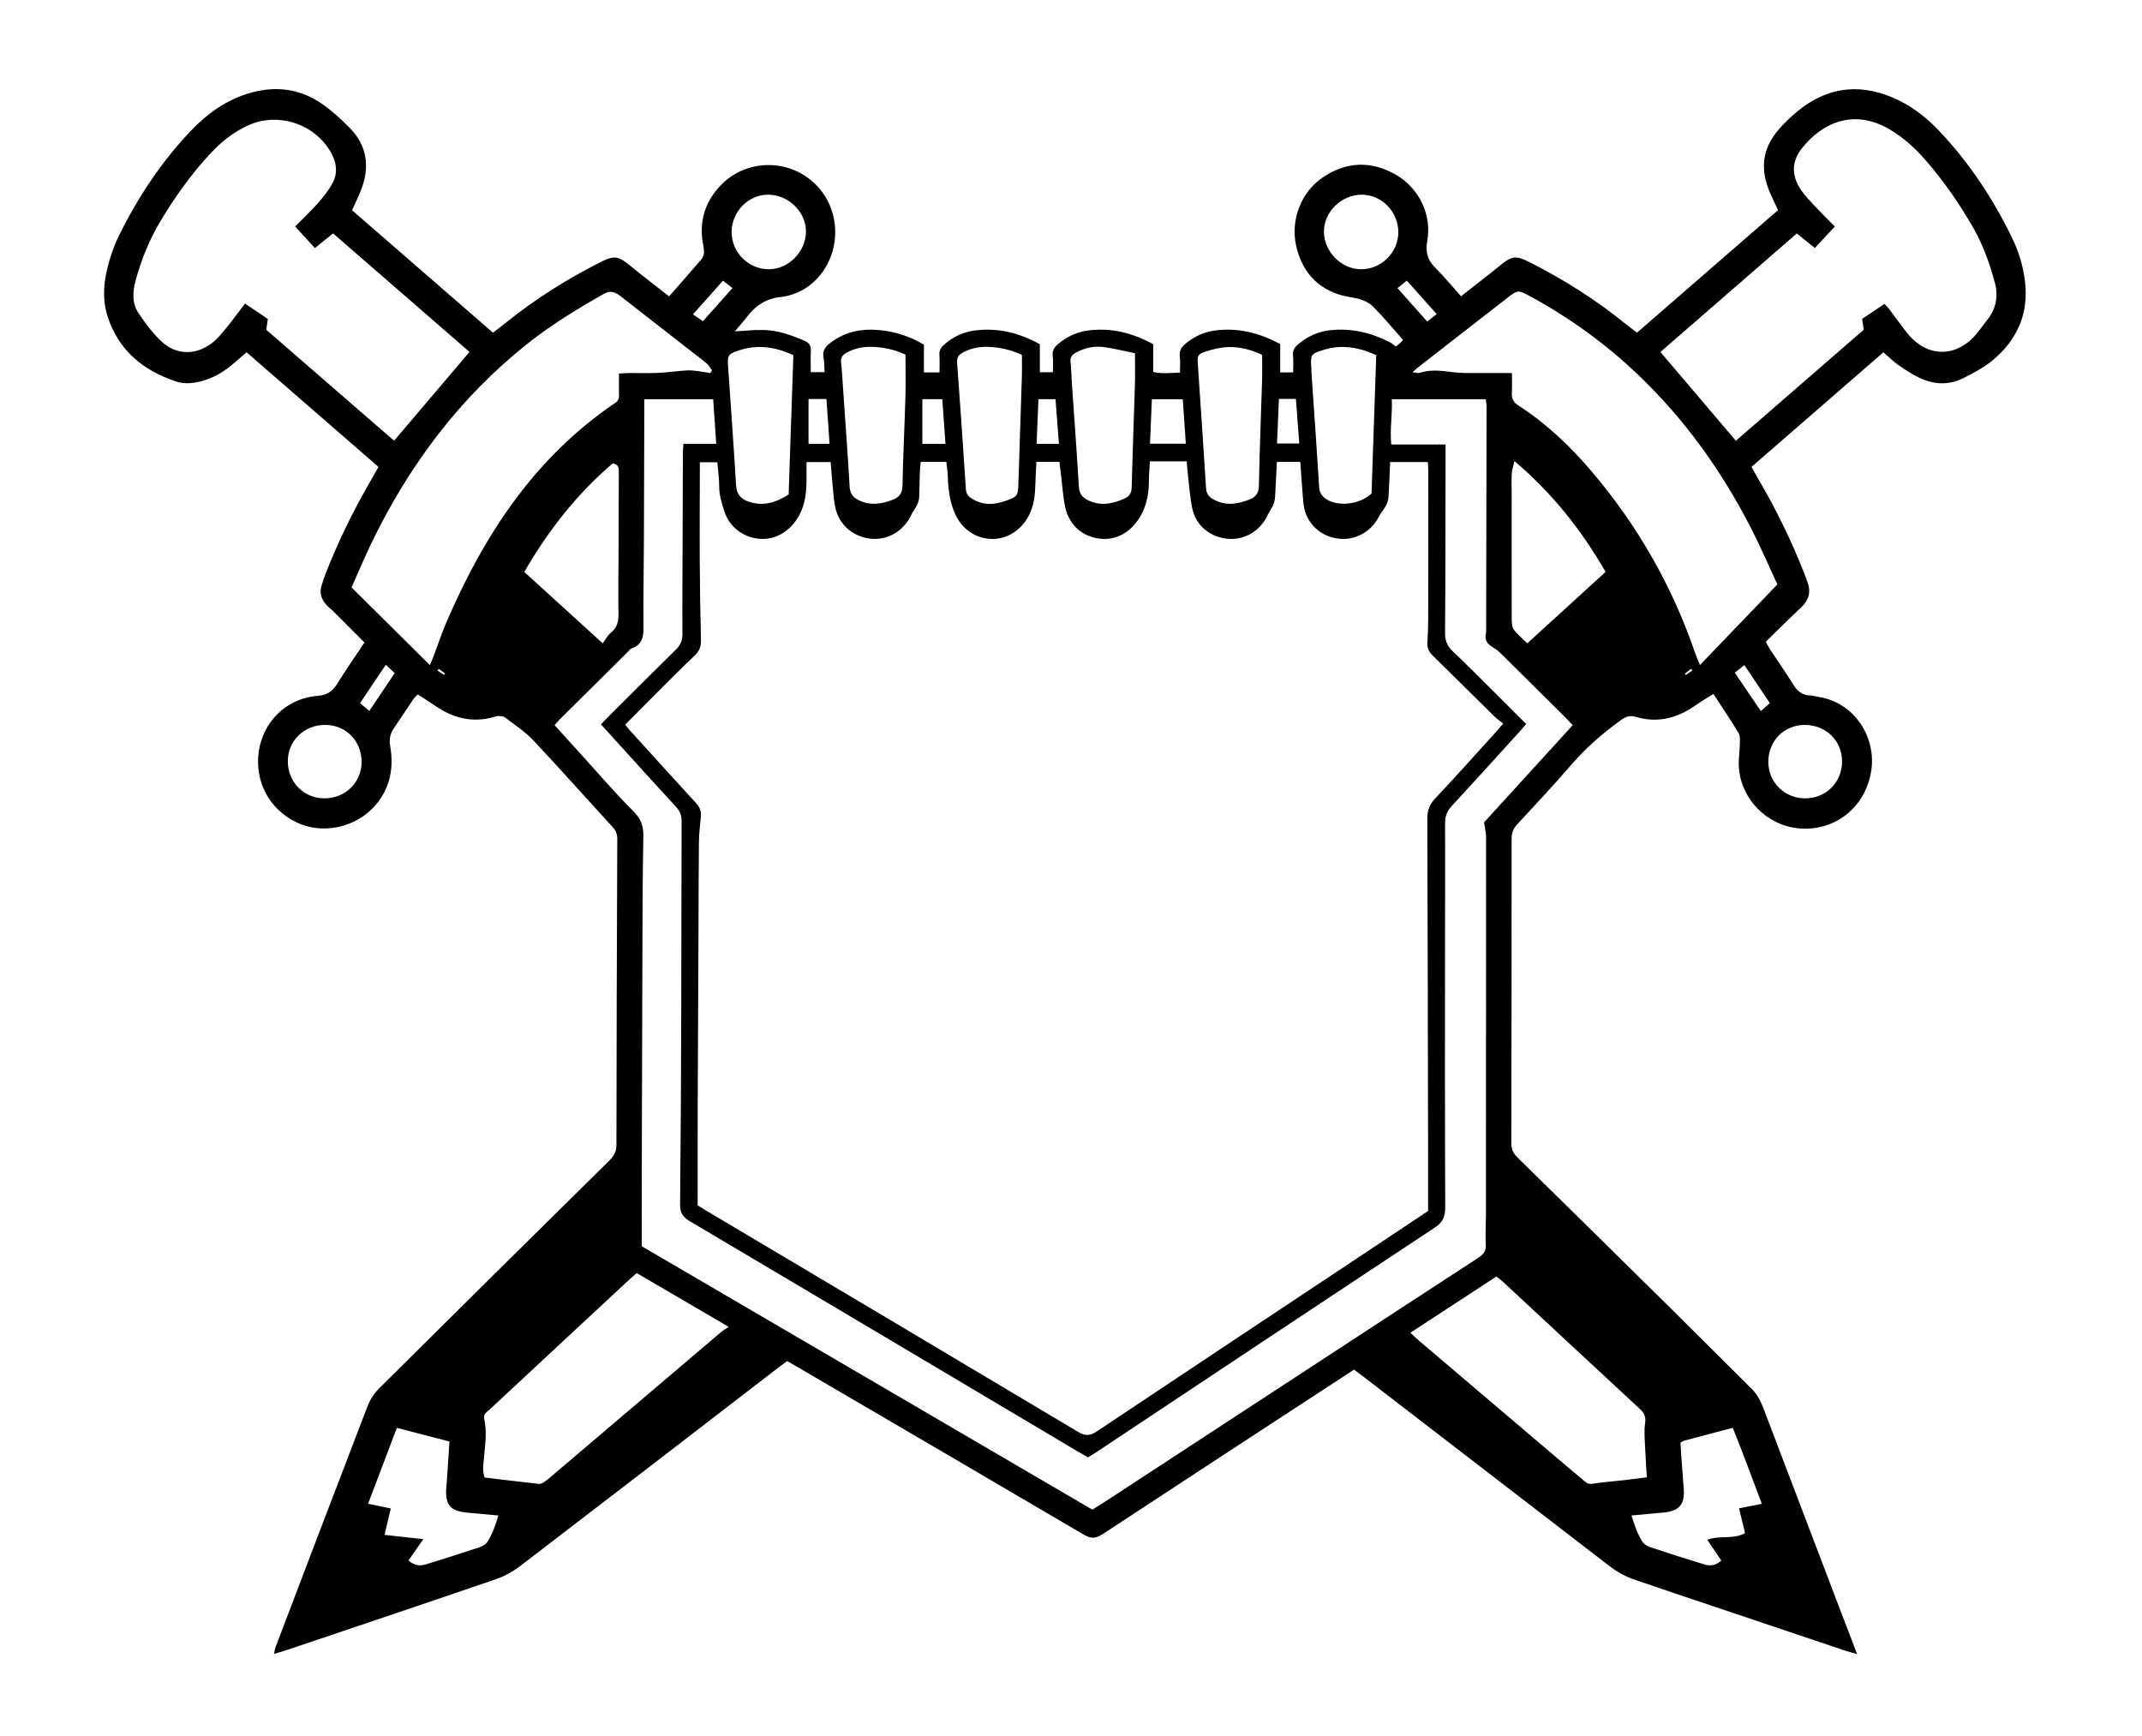 <?xml version="1.0" encoding="utf-8"?>
<!-- Generator: Adobe Illustrator 16.0.0, SVG Export Plug-In . SVG Version: 6.00 Build 0)  -->
<!DOCTYPE svg PUBLIC "-//W3C//DTD SVG 1.1//EN" "http://www.w3.org/Graphics/SVG/1.1/DTD/svg11.dtd">
<svg version="1.1" id="Capa_1" xmlns="http://www.w3.org/2000/svg" xmlns:xlink="http://www.w3.org/1999/xlink" x="0px" y="0px"
	 width="218.643px" height="177.215px" viewBox="0 0 218.643 177.215" enable-background="new 0 0 218.643 177.215"
	 xml:space="preserve">
<path fill-rule="evenodd" clip-rule="evenodd" d="M138.214,139.792c-0.447,0.292-0.82,0.534-1.191,0.777
	c-8.158,5.333-16.322,10.654-24.465,16.013c-0.695,0.457-1.189,0.491-1.922,0.061c-9.788-5.759-19.598-11.483-29.4-17.214
	c-0.267-0.156-0.535-0.307-0.889-0.508c-0.277,0.205-0.577,0.419-0.867,0.643c-8.789,6.763-17.568,13.533-26.374,20.271
	c-0.749,0.572-1.623,1.053-2.513,1.358c-7.102,2.439-14.22,4.825-21.334,7.226c-0.385,0.13-0.778,0.236-1.289,0.389
	c0.07-0.309,0.095-0.529,0.172-0.729c3.122-8.203,6.239-16.409,9.395-24.6c0.25-0.649,0.676-1.288,1.172-1.778
	c7.814-7.771,15.651-15.521,23.499-23.26c0.47-0.463,0.714-0.91,0.714-1.6c0.008-10.402,0.044-20.805,0.086-31.209
	c0.002-0.479-0.129-0.836-0.455-1.193c-2.714-2.961-5.379-5.967-8.133-8.892c-0.837-0.889-1.896-1.572-2.875-2.322
	c-0.164-0.126-0.439-0.134-0.666-0.144c-0.165-0.007-0.335,0.067-0.5,0.113c-2.134,0.588-4.068,0.125-5.865-1.095
	c-0.596-0.404-1.203-0.79-1.865-1.222c-0.156,0.167-0.338,0.313-0.463,0.498c-0.676,0.992-1.33,2-2.006,2.994
	c-0.367,0.54-0.467,1.102-0.354,1.756c0.211,1.227,0.214,2.459-0.162,3.669c-0.9,2.905-3.694,4.854-6.838,4.762
	c-2.914-0.085-5.561-2.229-6.273-5.081c-0.747-2.996,0.494-6.077,3.037-7.574c0.908-0.533,1.906-0.809,2.931-0.894
	c0.884-0.073,1.433-0.47,1.888-1.202c0.867-1.395,1.809-2.744,2.795-4.23c-1.073-1.074-2.13-2.138-3.191-3.195
	c-0.22-0.217-0.476-0.399-0.682-0.628c-0.517-0.569-0.75-1.223-0.505-1.989c0.126-0.393,0.246-0.787,0.395-1.169
	c1.311-3.362,2.895-6.593,4.718-9.706c0.223-0.382,0.433-0.77,0.693-1.233c-4.503-3.914-8.975-7.802-13.462-11.7
	c-0.567,0.487-1.075,0.947-1.608,1.376c-0.889,0.72-1.869,1.272-2.983,1.571c-0.882,0.235-1.79,0.316-2.643,0.027
	c-3.326-1.129-5.828-3.158-6.946-6.617c-0.627-1.946-0.37-3.875,0.193-5.773c0.262-0.884,0.595-1.758,1.004-2.584
	c1.919-3.865,4.285-7.43,7.26-10.568c1.729-1.823,3.729-3.253,6.18-3.93c2.549-0.706,4.993-0.402,7.185,1.104
	c1.038,0.715,1.989,1.579,2.876,2.479c1.773,1.804,2.082,3.947,1.195,6.278c-0.268,0.701-0.609,1.374-0.949,2.136
	c4.787,4.161,9.572,8.317,14.387,12.503c0.494-0.382,0.933-0.71,1.357-1.053c2.979-2.402,6.201-4.419,9.609-6.147
	c1.418-0.719,1.829-0.635,3.057,0.374c1.27,1.042,2.578,2.036,3.952,3.118c1.13-1.293,2.22-2.521,3.286-3.768
	c0.433-0.507,0.256-1.109,0.158-1.682c-0.371-2.217,0.215-4.146,1.734-5.789c2.688-2.903,7.311-2.882,9.993,0.031
	c2.649,2.876,2.305,7.582-0.729,10.006c-0.912,0.729-1.959,1.146-3.103,1.275c-1.425,0.162-2.503,0.854-3.354,1.975
	c-0.39,0.51-0.824,0.988-1.275,1.525c0.997-0.056,1.904-0.155,2.81-0.146c1.534,0.017,2.96,0.51,4.351,1.128
	c0.492,0.218,0.629,0.542,0.602,1.046c-0.037,0.682-0.01,1.365-0.01,2.134c0.441,0,0.859,0,1.413,0
	c-0.033-0.501-0.021-1.006-0.111-1.494c-0.118-0.627,0.119-1.036,0.59-1.414c1.263-1.012,2.7-1.449,4.302-1.43
	c1.844,0.022,3.789,0.564,5.355,1.537c0,0.893,0,1.838,0,2.826c0.572,0,1.066,0,1.592,0c0-0.634,0.029-1.21-0.01-1.782
	c-0.029-0.421,0.109-0.712,0.411-0.989c0.917-0.841,2.001-1.356,3.212-1.51c2.359-0.303,4.557,0.25,6.628,1.405
	c0,0.952,0,1.868,0,2.858c0.45,0,0.87,0,1.329,0c0-0.574,0.051-1.121-0.015-1.652c-0.069-0.555,0.161-0.904,0.554-1.234
	c0.893-0.75,1.92-1.229,3.059-1.376c2.36-0.306,4.556,0.249,6.645,1.404c0,0.943,0,1.858,0,2.829
	c0.892,0.207,1.766,0.094,2.73,0.067c0-0.565,0.056-1.106-0.014-1.632c-0.078-0.59,0.154-0.969,0.583-1.32
	c0.87-0.72,1.864-1.19,2.966-1.341c2.396-0.327,4.619,0.249,6.699,1.383c0,0.991,0,1.906,0,2.887c0.469,0,0.892,0,1.318,0
	c0-0.599,0.047-1.144-0.012-1.678c-0.061-0.552,0.17-0.903,0.564-1.23c0.926-0.765,1.984-1.246,3.163-1.388
	c2.178-0.257,4.228,0.234,6.168,1.22c0.204,0.104,0.375,0.274,0.591,0.437c0.127-0.097,0.269-0.189,0.396-0.3
	c0.102-0.087,0.188-0.194,0.355-0.371c-1.006-1.13-1.965-2.287-3.012-3.359c-0.609-0.624-1.45-0.862-2.322-0.999
	c-2.997-0.465-4.932-2.311-5.588-5.271c-0.578-2.604,0.502-5.467,2.73-6.968c2.415-1.63,4.957-1.711,7.475-0.255
	c2.368,1.369,3.666,4.106,3.184,6.746c-0.2,1.092,0.001,1.914,0.781,2.697c0.917,0.917,1.746,1.922,2.666,2.946
	c1.357-1.066,2.664-2.06,3.933-3.101c1.233-1.011,1.644-1.097,3.058-0.38c3.471,1.76,6.748,3.82,9.77,6.276
	c0.37,0.302,0.76,0.579,1.207,0.918c4.808-4.177,9.591-8.334,14.393-12.505c-0.279-0.594-0.537-1.113-0.77-1.645
	c-1.202-2.743-0.818-4.911,1.271-7.064c0.501-0.516,1.029-1.012,1.589-1.462c2.877-2.319,6.039-2.773,9.459-1.381
	c1.876,0.765,3.461,1.959,4.846,3.417c3.101,3.26,5.557,6.968,7.511,11.012c0.677,1.398,1.118,2.875,1.302,4.42
	c0.39,3.277-0.802,5.941-3.28,8.015c-0.882,0.737-1.938,1.29-2.972,1.817c-1.426,0.728-2.933,0.709-4.379,0.057
	c-0.805-0.363-1.555-0.861-2.286-1.365c-0.532-0.366-0.992-0.839-1.538-1.31c-4.483,3.896-8.956,7.782-13.463,11.699
	c0.254,0.455,0.463,0.844,0.685,1.223c1.827,3.112,3.408,6.344,4.722,9.706c0.113,0.286,0.219,0.575,0.322,0.867
	c0.368,1.025,0.084,1.854-0.705,2.59c-1.203,1.12-2.362,2.289-3.566,3.462c0.172,0.311,0.286,0.554,0.433,0.774
	c0.813,1.232,1.658,2.444,2.438,3.695c0.404,0.645,0.92,0.981,1.67,1.014c0.271,0.012,0.539,0.099,0.81,0.141
	c3.727,0.564,5.888,4.115,5.429,7.43c-0.529,3.81-3.718,6.347-7.454,5.989c-3.231-0.31-5.88-3.011-6.077-6.255
	c-0.046-0.748,0.081-1.506,0.096-2.259c0.006-0.401,0.072-0.882-0.112-1.193c-0.806-1.347-1.691-2.645-2.581-4.012
	c-0.327,0.202-0.555,0.337-0.777,0.481c-0.403,0.26-0.811,0.516-1.206,0.787c-1.828,1.252-3.806,1.711-5.962,1.069
	c-0.604-0.181-1.023-0.008-1.502,0.339c-1.873,1.349-3.593,2.847-5.104,4.605c-1.769,2.057-3.63,4.031-5.472,6.023
	c-0.4,0.431-0.575,0.871-0.575,1.464c0.005,10.37-0.004,20.739-0.03,31.108c-0.003,0.607,0.206,1.023,0.623,1.432
	c5.244,5.146,10.483,10.297,15.711,15.46c2.736,2.702,5.443,5.433,8.179,8.137c0.581,0.572,0.935,1.254,1.218,2.001
	c2.545,6.698,5.099,13.394,7.65,20.09c0.609,1.598,1.223,3.193,1.918,5.006c-0.539-0.156-0.912-0.249-1.275-0.371
	c-5.85-1.965-11.698-3.933-17.547-5.901c-1.267-0.427-2.525-0.876-3.797-1.292c-0.99-0.324-1.877-0.813-2.702-1.451
	c-8.265-6.373-16.539-12.733-24.81-19.098C139.046,140.421,138.664,140.132,138.214,139.792z M71.214,123.03
	c0.328,0.201,0.617,0.384,0.91,0.557c12.652,7.52,25.309,15.029,37.945,22.574c0.742,0.443,1.229,0.377,1.913-0.08
	c9.475-6.326,18.97-12.623,28.457-18.927c1.769-1.177,3.536-2.356,5.331-3.552c0-2.121,0.003-4.213,0-6.305
	c-0.021-11.225-0.038-22.449-0.08-33.673c-0.003-0.839,0.191-1.479,0.789-2.111c2.074-2.194,4.081-4.453,6.113-6.688
	c0.248-0.273,0.484-0.555,0.847-0.97c-0.35-0.283-0.665-0.499-0.933-0.762c-2.08-2.046-4.141-4.112-6.232-6.146
	c-0.402-0.391-0.611-0.785-0.576-1.348c0.053-0.82,0.083-1.645,0.084-2.466c0.011-4.978,0.012-9.956,0.012-14.934
	c0-0.334-0.029-0.669-0.046-1.042c-1.312,0-2.558,0-3.849,0c-0.056,1.231-0.096,2.394-0.167,3.554
	c-0.019,0.29-0.1,0.597-0.235,0.854c-0.217,0.411-0.542,0.767-0.756,1.181c-0.772,1.494-2.326,2.389-3.967,2.248
	c-1.694-0.146-3.068-1.21-3.57-2.818c-0.131-0.42-0.166-0.873-0.205-1.315c-0.102-1.22-0.182-2.444-0.272-3.717
	c-0.83,0-1.565,0-2.392,0c-0.062,1.238-0.112,2.431-0.188,3.62c-0.016,0.262-0.077,0.534-0.185,0.771
	c-0.164,0.367-0.412,0.695-0.581,1.062c-0.737,1.596-2.359,2.555-4.077,2.393c-1.771-0.169-3.209-1.328-3.593-3.048
	c-0.235-1.064-0.301-2.169-0.432-3.256c-0.06-0.503-0.095-1.009-0.148-1.6c-0.692,0-1.303,0-1.914,0c-0.604,0-1.208,0-1.847,0
	c-0.039,0.765-0.092,1.379-0.096,1.994c-0.007,1.161-0.163,2.242-0.713,3.326c-0.834,1.644-2.318,2.708-4.07,2.594
	c-1.884-0.122-3.354-1.336-3.761-3.242c-0.233-1.098-0.296-2.232-0.435-3.353c-0.053-0.425-0.103-0.851-0.153-1.267
	c-0.832,0-1.542,0-2.35,0c-0.039,0.791-0.088,1.535-0.108,2.281c-0.029,1.023-0.12,2.009-0.56,2.979
	c-0.725,1.602-2.247,2.672-3.96,2.608c-1.758-0.063-3.159-1.188-3.797-2.84c-0.441-1.146-0.586-2.308-0.621-3.509
	c-0.015-0.503-0.098-1.006-0.15-1.517c-0.907,0-1.718,0-2.614,0c-0.034,0.412-0.082,0.78-0.095,1.147
	c-0.027,0.823-0.023,1.648-0.064,2.472c-0.012,0.259-0.093,0.529-0.207,0.765c-0.174,0.36-0.438,0.678-0.605,1.041
	c-0.758,1.639-2.414,2.609-4.167,2.415c-1.796-0.2-3.216-1.443-3.587-3.2c-0.135-0.633-0.18-1.286-0.242-1.933
	c-0.089-0.905-0.156-1.813-0.229-2.683c-0.885,0-1.621,0-2.462,0c0,0.656,0.004,1.234-0.001,1.813
	c-0.011,1.228-0.109,2.402-0.711,3.552c-0.793,1.522-2.264,2.556-3.947,2.475c-1.713-0.082-3.198-1.173-3.719-2.784
	c-0.27-0.84-0.543-1.678-0.536-2.59c0.005-0.814-0.124-1.627-0.194-2.451c-0.621,0-1.172,0-1.781,0c0,0.4,0.002,0.707,0,1.013
	c-0.004,2.986-0.027,5.974-0.011,8.96c0.015,2.744,0.057,5.486,0.125,8.227c0.016,0.643-0.187,1.098-0.646,1.533
	c-1.221,1.156-2.405,2.353-3.597,3.539c-1.164,1.16-2.316,2.33-3.494,3.515c0.174,0.21,0.318,0.399,0.479,0.575
	c2.236,2.467,4.468,4.939,6.723,7.389c0.377,0.411,0.578,0.824,0.527,1.379c-0.082,0.883-0.191,1.766-0.201,2.65
	c-0.035,2.984-0.03,5.973-0.043,8.957c-0.027,5.871-0.061,11.74-0.08,17.609C71.205,115.994,71.214,119.46,71.214,123.03z
	 M65.506,127.2c15.339,8.965,30.647,17.914,45.998,26.887c0.425-0.268,0.831-0.516,1.23-0.776
	c7.842-5.126,15.683-10.253,23.524-15.379c4.854-3.173,9.709-6.347,14.57-9.509c0.516-0.335,0.883-0.656,0.834-1.374
	c-0.066-1.025,0.014-2.059,0.014-3.089c0.01-12.842,0.018-25.682,0.015-38.523c0-0.457-0.126-0.912-0.21-1.496
	c2.956-3.24,5.996-6.574,9.051-9.924c-0.3-0.315-0.504-0.545-0.723-0.761c-2.24-2.227-4.479-4.454-6.729-6.672
	c-0.213-0.211-0.471-0.381-0.729-0.54c-0.505-0.309-0.834-0.686-0.684-1.335c0.045-0.196,0.029-0.409,0.029-0.614
	c0.018-7.52,0.031-15.037,0.043-22.557c0-0.262-0.053-0.523-0.08-0.789c-3.212,0-6.354,0-9.594,0
	c0.078,1.551-0.213,3.031-0.055,4.619c1.873,0,3.646,0,5.544,0c0,0.504,0.001,0.906,0,1.309c-0.011,5.976-0.008,11.948-0.052,17.922
	c-0.006,0.794,0.232,1.35,0.797,1.886c1.47,1.394,2.893,2.836,4.331,4.264c1.042,1.034,2.079,2.075,3.151,3.147
	c-0.274,0.318-0.488,0.581-0.717,0.831c-2.285,2.515-4.563,5.038-6.871,7.532c-0.475,0.513-0.691,1.031-0.688,1.738
	c0.021,4.05-0.004,8.102-0.007,12.154c-0.003,9.029-0.016,18.059,0.021,27.089c0.005,0.964-0.263,1.529-1.085,2.073
	c-11.511,7.604-22.996,15.248-34.488,22.881c-0.281,0.187-0.574,0.36-0.881,0.553c-0.361-0.205-0.69-0.384-1.014-0.575
	c-13.216-7.851-26.427-15.707-39.654-23.536c-0.709-0.42-0.987-0.862-0.979-1.696c0.068-6.282,0.098-12.565,0.117-18.847
	c0.021-6.764,0.015-13.527,0.041-20.292c0.002-0.594-0.18-1.027-0.58-1.458c-1.749-1.888-3.471-3.803-5.203-5.709
	c-0.803-0.885-1.605-1.771-2.452-2.705c0.309-0.317,0.563-0.589,0.829-0.852c2.263-2.253,4.516-4.516,6.799-6.748
	c0.477-0.465,0.693-0.937,0.689-1.613c-0.021-3.365,0.01-6.729,0.02-10.094c0.01-2.748,0.014-5.494,0.024-8.239
	c0.001-0.327,0.032-0.653,0.057-1.085c1.171,0,2.216,0,3.349,0c-0.107-1.579-0.207-3.039-0.31-4.549c-2.354,0-4.63,0-7.034,0
	c0,0.644,0.001,1.219,0,1.798c-0.012,4.222-0.019,8.446-0.038,12.669c-0.013,2.986-0.069,5.973-0.044,8.959
	c0.008,0.971-0.237,1.66-1.201,2.004c-0.178,0.063-0.308,0.268-0.453,0.412c-2.293,2.272-4.585,4.543-6.875,6.817
	c-0.184,0.183-0.346,0.387-0.543,0.61c1.018,1.122,1.983,2.19,2.951,3.255c1.664,1.829,3.268,3.716,5.021,5.456
	c0.767,0.762,1.104,1.449,1.086,2.55c-0.097,5.491-0.09,10.984-0.109,16.478c-0.024,6.661-0.04,13.32-0.057,19.981
	C65.502,123.522,65.506,125.306,65.506,127.2z M192.361,31.019c0.191,0.215,0.361,0.377,0.5,0.562
	c0.602,0.792,1.174,1.607,1.791,2.385c2.004,2.527,4.951,2.593,7.047,0.174c0.135-0.155,0.258-0.321,0.383-0.485
	c0.25-0.327,0.49-0.661,0.748-0.981c0.902-1.125,1.164-2.397,0.803-3.774c-0.516-1.96-1.197-3.857-2.207-5.631
	c-1.379-2.426-2.963-4.699-4.779-6.812c-1.103-1.282-2.33-2.413-3.803-3.272c-3.563-2.076-6.742-0.729-8.856,1.875
	c-1.117,1.377-1.159,2.795-0.183,4.282c0.392,0.595,0.902,1.117,1.393,1.643c0.668,0.718,1.367,1.407,2.088,2.144
	c-0.73,0.781-1.375,1.471-2.039,2.182c-0.659-0.531-1.238-0.999-1.838-1.483c-4.662,4.052-9.261,8.05-13.923,12.1
	c2.606,3.065,5.134,6.036,7.703,9.06c4.403-3.823,8.748-7.598,13.049-11.332c-0.063-0.434-0.112-0.762-0.163-1.109
	C190.853,32.024,191.589,31.533,192.361,31.019z M30.127,23.12c0.815-0.83,1.61-1.576,2.332-2.391
	c0.54-0.611,1.054-1.268,1.452-1.976c0.559-0.995,0.479-2.042-0.055-3.053c-1.585-3.003-5.406-4.314-8.502-2.913
	c-1.492,0.676-2.752,1.672-3.859,2.863c-1.922,2.066-3.563,4.346-5.021,6.76c-1.199,1.982-2.07,4.092-2.658,6.327
	c-0.291,1.108-0.333,2.226,0.303,3.184c0.695,1.049,1.463,2.093,2.379,2.942c1.492,1.385,3.451,1.411,5.092,0.188
	c0.565-0.42,1.03-0.994,1.484-1.547c0.666-0.809,1.279-1.66,1.935-2.521c0.845,0.568,1.577,1.064,2.331,1.573
	c-0.053,0.367-0.102,0.696-0.16,1.103c4.316,3.747,8.658,7.515,13.046,11.324c2.589-3.049,5.113-6.018,7.698-9.063
	c-4.68-4.066-9.282-8.063-13.924-12.098c-0.623,0.504-1.203,0.975-1.853,1.496C31.474,24.587,30.833,23.888,30.127,23.12z
	 M181.424,59.65c-0.834-1.788-1.698-3.807-2.696-5.757c-2.98-5.816-6.74-11.068-11.476-15.601c-3.345-3.2-7.06-5.884-11.128-8.085
	c-1.111-0.602-1.213-0.621-2.196,0.143c-3.009,2.338-6.015,4.677-9.021,7.018c-0.205,0.159-0.398,0.335-0.73,0.617
	c0.373,0.043,0.585,0.131,0.746,0.075c1.555-0.534,3.103,0.011,4.65,0.011c0.207,0,0.413,0,0.619,0c0.926,0,1.854,0,2.781,0
	c0.403,0,0.807,0,1.357,0c0,0.755,0.026,1.396-0.008,2.035c-0.029,0.566,0.138,0.934,0.648,1.264
	c2.848,1.842,5.286,4.147,7.478,6.724c4.724,5.552,8.271,11.771,10.623,18.672c0.114,0.334,0.264,0.656,0.45,1.114
	C176.181,65.111,178.717,62.47,181.424,59.65z M72.49,38.082c0.062-0.09,0.123-0.181,0.186-0.271
	c-0.164-0.229-0.293-0.498-0.5-0.681c-0.409-0.364-0.86-0.681-1.293-1.019c-2.49-1.939-4.981-3.877-7.465-5.824
	c-0.545-0.426-1.052-0.703-1.767-0.301c-2.751,1.555-5.435,3.199-7.911,5.174c-6.83,5.453-11.925,12.266-15.734,20.078
	c-0.748,1.535-1.403,3.113-2.122,4.72c2.667,2.642,5.286,5.239,7.996,7.925c0.171-0.401,0.28-0.638,0.373-0.883
	c0.448-1.186,0.842-2.394,1.344-3.557c3.844-8.9,9.014-16.785,17.215-22.328c0.298-0.201,0.378-0.444,0.372-0.777
	c-0.012-0.711-0.004-1.424-0.004-2.212c0.436-0.021,0.771-0.05,1.104-0.053c0.961-0.007,1.924,0.032,2.883-0.013
	c0.985-0.047,1.966-0.195,2.952-0.255c0.434-0.026,0.876,0.046,1.31,0.097C71.785,37.944,72.136,38.021,72.49,38.082z
	 M64.997,129.942c-0.298,0.258-0.558,0.472-0.804,0.7c-2.488,2.312-4.975,4.625-7.461,6.937c-2.262,2.103-4.525,4.201-6.779,6.31
	c-0.26,0.244-0.645,0.431-0.533,0.913c0.299,1.297,0.103,2.59-0.009,3.889c-0.06,0.697-0.207,1.418,0.058,2.115
	c1.881,0.225,3.713,0.451,5.547,0.65c0.175,0.02,0.387-0.096,0.547-0.201c0.256-0.17,0.489-0.377,0.725-0.576
	c5.774-4.91,11.549-9.822,17.326-14.729c0.205-0.174,0.445-0.304,0.77-0.522C71.119,133.52,68.078,131.742,64.997,129.942z
	 M143.962,136.03c0.369,0.342,0.611,0.578,0.868,0.797c4.181,3.557,8.361,7.109,12.544,10.663c1.41,1.199,2.82,2.4,4.242,3.586
	c0.247,0.205,0.463,0.441,0.895,0.372c1.082-0.173,2.178-0.249,3.267-0.373c0.739-0.084,1.478-0.186,2.321-0.293
	c-0.057-0.957-0.123-1.838-0.158-2.722c-0.034-0.923-0.15-1.863-0.02-2.767c0.1-0.677-0.07-1.059-0.541-1.494
	c-4.685-4.33-9.35-8.682-14.023-13.023c-0.191-0.178-0.414-0.325-0.62-0.484C149.813,132.204,146.949,134.077,143.962,136.03z
	 M154.589,47.061c-0.129,0.564-0.258,0.904-0.276,1.251c-0.036,0.648-0.013,1.301-0.013,1.951c0,4.317-0.004,8.633,0.009,12.949
	c0.001,0.359,0.025,0.798,0.224,1.063c0.379,0.506,0.891,0.913,1.371,1.383c2.701-2.465,5.326-4.859,7.988-7.289
	C161.433,54.134,158.506,50.387,154.589,47.061z M53.516,58.374c2.66,2.422,5.238,4.771,8.005,7.29
	c0.303-0.407,0.498-0.802,0.807-1.056c0.614-0.502,0.816-1.09,0.803-1.879c-0.041-2.229,0.002-4.459,0.01-6.689
	c0.011-2.573,0.019-5.145,0.024-7.719c0.002-0.441,0.06-0.922-0.62-1.026C58.894,50.404,55.976,54.133,53.516,58.374z
	 M175.697,159.284c-0.481-0.716-0.945-1.406-1.432-2.129c1.314-0.475,2.663,0,3.861-0.674c-0.205-0.842-0.403-1.66-0.615-2.531
	c0.814-0.161,1.533-0.303,2.328-0.46c-1.014-2.648-1.926-5.212-2.971-7.756c-1.73,0.456-3.321,0.873-4.91,1.298
	c-0.129,0.034-0.242,0.119-0.422,0.213c0.021,0.397,0.036,0.806,0.066,1.211c0.085,1.164,0.184,2.328,0.266,3.492
	c0.114,1.607-0.447,2.267-2.066,2.439c-0.136,0.015-0.273,0.015-0.41,0.027c-0.918,0.085-1.835,0.171-2.857,0.266
	c0.289,0.973,0.607,1.869,1.11,2.678c0.163,0.262,0.515,0.465,0.822,0.566c1.821,0.607,3.652,1.182,5.486,1.75
	C174.576,159.866,175.163,159.78,175.697,159.284z M45.879,147.132c-1.793-0.467-3.536-0.919-5.37-1.396
	c-0.994,2.628-1.957,5.166-2.936,7.746c0.855,0.178,1.574,0.329,2.315,0.482c-0.22,0.935-0.411,1.75-0.634,2.695
	c1.357,0.151,2.586,0.287,3.959,0.438c-0.572,0.82-1.037,1.488-1.52,2.178c0.561,0.502,1.146,0.592,1.768,0.399
	c1.833-0.568,3.664-1.144,5.486-1.749c0.307-0.103,0.66-0.308,0.82-0.57c0.492-0.813,0.828-1.703,1.098-2.676
	c-1.085-0.099-2.071-0.192-3.059-0.276c-1.865-0.161-2.406-0.8-2.246-2.665c0.014-0.172,0.037-0.342,0.049-0.514
	C45.699,149.896,45.786,148.563,45.879,147.132z M92.427,36.197c-1.123-0.528-2.324-0.786-3.568-0.797
	c-0.865-0.008-1.697,0.183-2.467,0.61c-0.399,0.224-0.6,0.5-0.541,0.991c0.098,0.815,0.135,1.638,0.191,2.458
	c0.235,3.42,0.486,6.836,0.688,10.256c0.04,0.689,0.372,1.068,0.929,1.342c1.128,0.556,2.242,0.4,3.383-0.012
	c0.736-0.268,1.063-0.667,1.079-1.493c0.06-3.015,0.212-6.026,0.299-9.041C92.46,39.11,92.427,37.71,92.427,36.197z M104.312,36.224
	c-1.081-0.508-2.182-0.755-3.317-0.817c-0.938-0.052-1.841,0.112-2.685,0.556c-0.431,0.227-0.654,0.5-0.614,1.049
	c0.319,4.306,0.614,8.614,0.895,12.923c0.028,0.433,0.208,0.691,0.544,0.913c1.135,0.756,2.326,0.703,3.543,0.263
	c1.199-0.437,1.232-0.497,1.274-1.77c0.12-3.665,0.244-7.331,0.358-10.997C104.332,37.661,104.312,36.979,104.312,36.224z
	 M140.478,36.255c-1.227-0.582-2.426-0.871-3.668-0.84c-0.703,0.018-1.427,0.186-2.096,0.418c-0.866,0.303-0.91,0.455-0.883,1.366
	c0.012,0.376,0.029,0.753,0.055,1.13c0.259,3.793,0.534,7.586,0.766,11.382c0.036,0.591,0.281,0.94,0.742,1.243
	c1.155,0.764,3.362,0.575,4.605-0.579C140.16,45.679,140.319,40.958,140.478,36.255z M80.982,36.255
	c-1.223-0.576-2.391-0.861-3.597-0.84c-0.704,0.012-1.433,0.164-2.101,0.393c-0.962,0.329-1.035,0.519-0.969,1.521
	c0.275,4.065,0.578,8.131,0.818,12.198c0.053,0.895,0.469,1.388,1.246,1.662c1.487,0.527,2.813,0.117,4.121-0.711
	C80.662,45.745,80.821,41.027,80.982,36.255z M128.832,36.218c-1.077-0.515-2.215-0.818-3.383-0.795
	c-0.803,0.017-1.629,0.203-2.393,0.464c-0.822,0.28-0.844,0.427-0.785,1.313c0.281,4.205,0.576,8.411,0.835,12.618
	c0.032,0.513,0.232,0.835,0.638,1.083c1.229,0.752,2.471,0.598,3.746,0.105c0.687-0.266,0.994-0.645,1.01-1.436
	c0.07-3.597,0.22-7.193,0.328-10.791C128.853,37.962,128.832,37.141,128.832,36.218z M115.851,36.05
	c-1.084-0.218-2.144-0.491-3.221-0.629c-0.965-0.123-1.911,0.092-2.782,0.555c-0.39,0.206-0.641,0.465-0.575,0.973
	c0.08,0.609,0.073,1.23,0.115,1.846c0.248,3.624,0.523,7.247,0.734,10.873c0.041,0.685,0.315,1.069,0.878,1.359
	c1.28,0.661,2.516,0.414,3.757-0.127c0.533-0.23,0.744-0.568,0.759-1.174c0.086-3.494,0.226-6.988,0.33-10.481
	C115.876,38.253,115.851,37.262,115.851,36.05z M74.68,23.651c-0.017,2.082,1.667,3.799,3.754,3.83
	c2.003,0.031,3.79-1.737,3.835-3.791c0.044-1.995-1.732-3.782-3.795-3.819C76.429,19.834,74.699,21.561,74.68,23.651z M142.732,23.7
	c0-2.097-1.705-3.84-3.749-3.829c-2.059,0.01-3.853,1.771-3.843,3.772c0.01,2.046,1.777,3.838,3.788,3.839
	C141.004,27.483,142.731,25.767,142.732,23.7z M33.097,81.485c2.146,0.012,3.818-1.625,3.814-3.729
	c-0.006-2.121-1.58-3.738-3.664-3.766c-2.158-0.029-3.848,1.573-3.869,3.67C29.357,79.798,30.988,81.475,33.097,81.485z
	 M184.236,81.485c2.129,0.018,3.779-1.615,3.791-3.747c0.012-2.114-1.633-3.741-3.787-3.747c-2.135-0.007-3.751,1.633-3.739,3.792
	C180.513,79.849,182.147,81.469,184.236,81.485z M120.73,40.747c-1.122,0-2.102,0-3.154,0c-0.064,1.542-0.127,3.025-0.191,4.536
	c1.299,0,2.447,0,3.658,0C120.937,43.742,120.835,42.28,120.73,40.747z M96.51,45.302c-0.114-1.598-0.22-3.078-0.327-4.556
	c-0.729,0-1.328,0-2.035,0c0,1.54,0,3.019,0,4.556C94.898,45.302,95.634,45.302,96.51,45.302z M108.09,45.3
	c-0.124-1.617-0.236-3.095-0.349-4.558c-0.654,0-1.154,0-1.743,0c-0.062,1.538-0.122,3.021-0.184,4.558
	C106.628,45.3,107.296,45.3,108.09,45.3z M130.542,40.714c-0.064,1.557-0.126,3.041-0.189,4.554c0.816,0,1.507,0,2.271,0
	c-0.12-1.577-0.233-3.058-0.347-4.554C131.659,40.714,131.182,40.714,130.542,40.714z M82.529,40.725c0,0.864,0,1.609,0,2.355
	c0,0.731,0,1.464,0,2.218c0.743,0,1.377,0,2.145,0c-0.109-1.572-0.213-3.075-0.315-4.573C83.712,40.725,83.208,40.725,82.529,40.725
	z M180.65,71.759c-0.879-1.311-1.729-2.583-2.594-3.873c-0.368,0.288-0.681,0.533-0.982,0.771c0.951,1.398,1.789,2.629,2.668,3.922
	C180.108,72.247,180.355,72.024,180.65,71.759z M36.75,71.766c0.313,0.263,0.604,0.508,0.946,0.794
	c0.91-1.354,1.743-2.594,2.596-3.861c-0.35-0.324-0.612-0.568-0.914-0.848C38.485,69.183,37.646,70.433,36.75,71.766z M74.77,29.4
	c-0.36-0.277-0.646-0.499-0.974-0.751c-1.041,1.17-2.028,2.277-3.061,3.438c0.411,0.28,0.705,0.48,1.022,0.695
	C72.767,31.649,73.718,30.582,74.77,29.4z M142.648,29.412c1.041,1.169,2.027,2.276,3.037,3.411c0.36-0.287,0.621-0.493,0.964-0.766
	c-1.024-1.148-2.016-2.257-3.05-3.416C143.253,28.922,142.973,29.151,142.648,29.412z M44.797,68.274
	c-0.048,0.056-0.097,0.111-0.146,0.166c0.23,0.148,0.459,0.297,0.689,0.446c0.031-0.05,0.061-0.098,0.091-0.146
	C45.22,68.585,45.009,68.431,44.797,68.274z M172.76,68.43c-0.052-0.056-0.104-0.11-0.154-0.163
	c-0.209,0.166-0.417,0.336-0.624,0.504c0.031,0.04,0.063,0.082,0.093,0.124C172.302,68.739,172.533,68.584,172.76,68.43z"/>
</svg>
